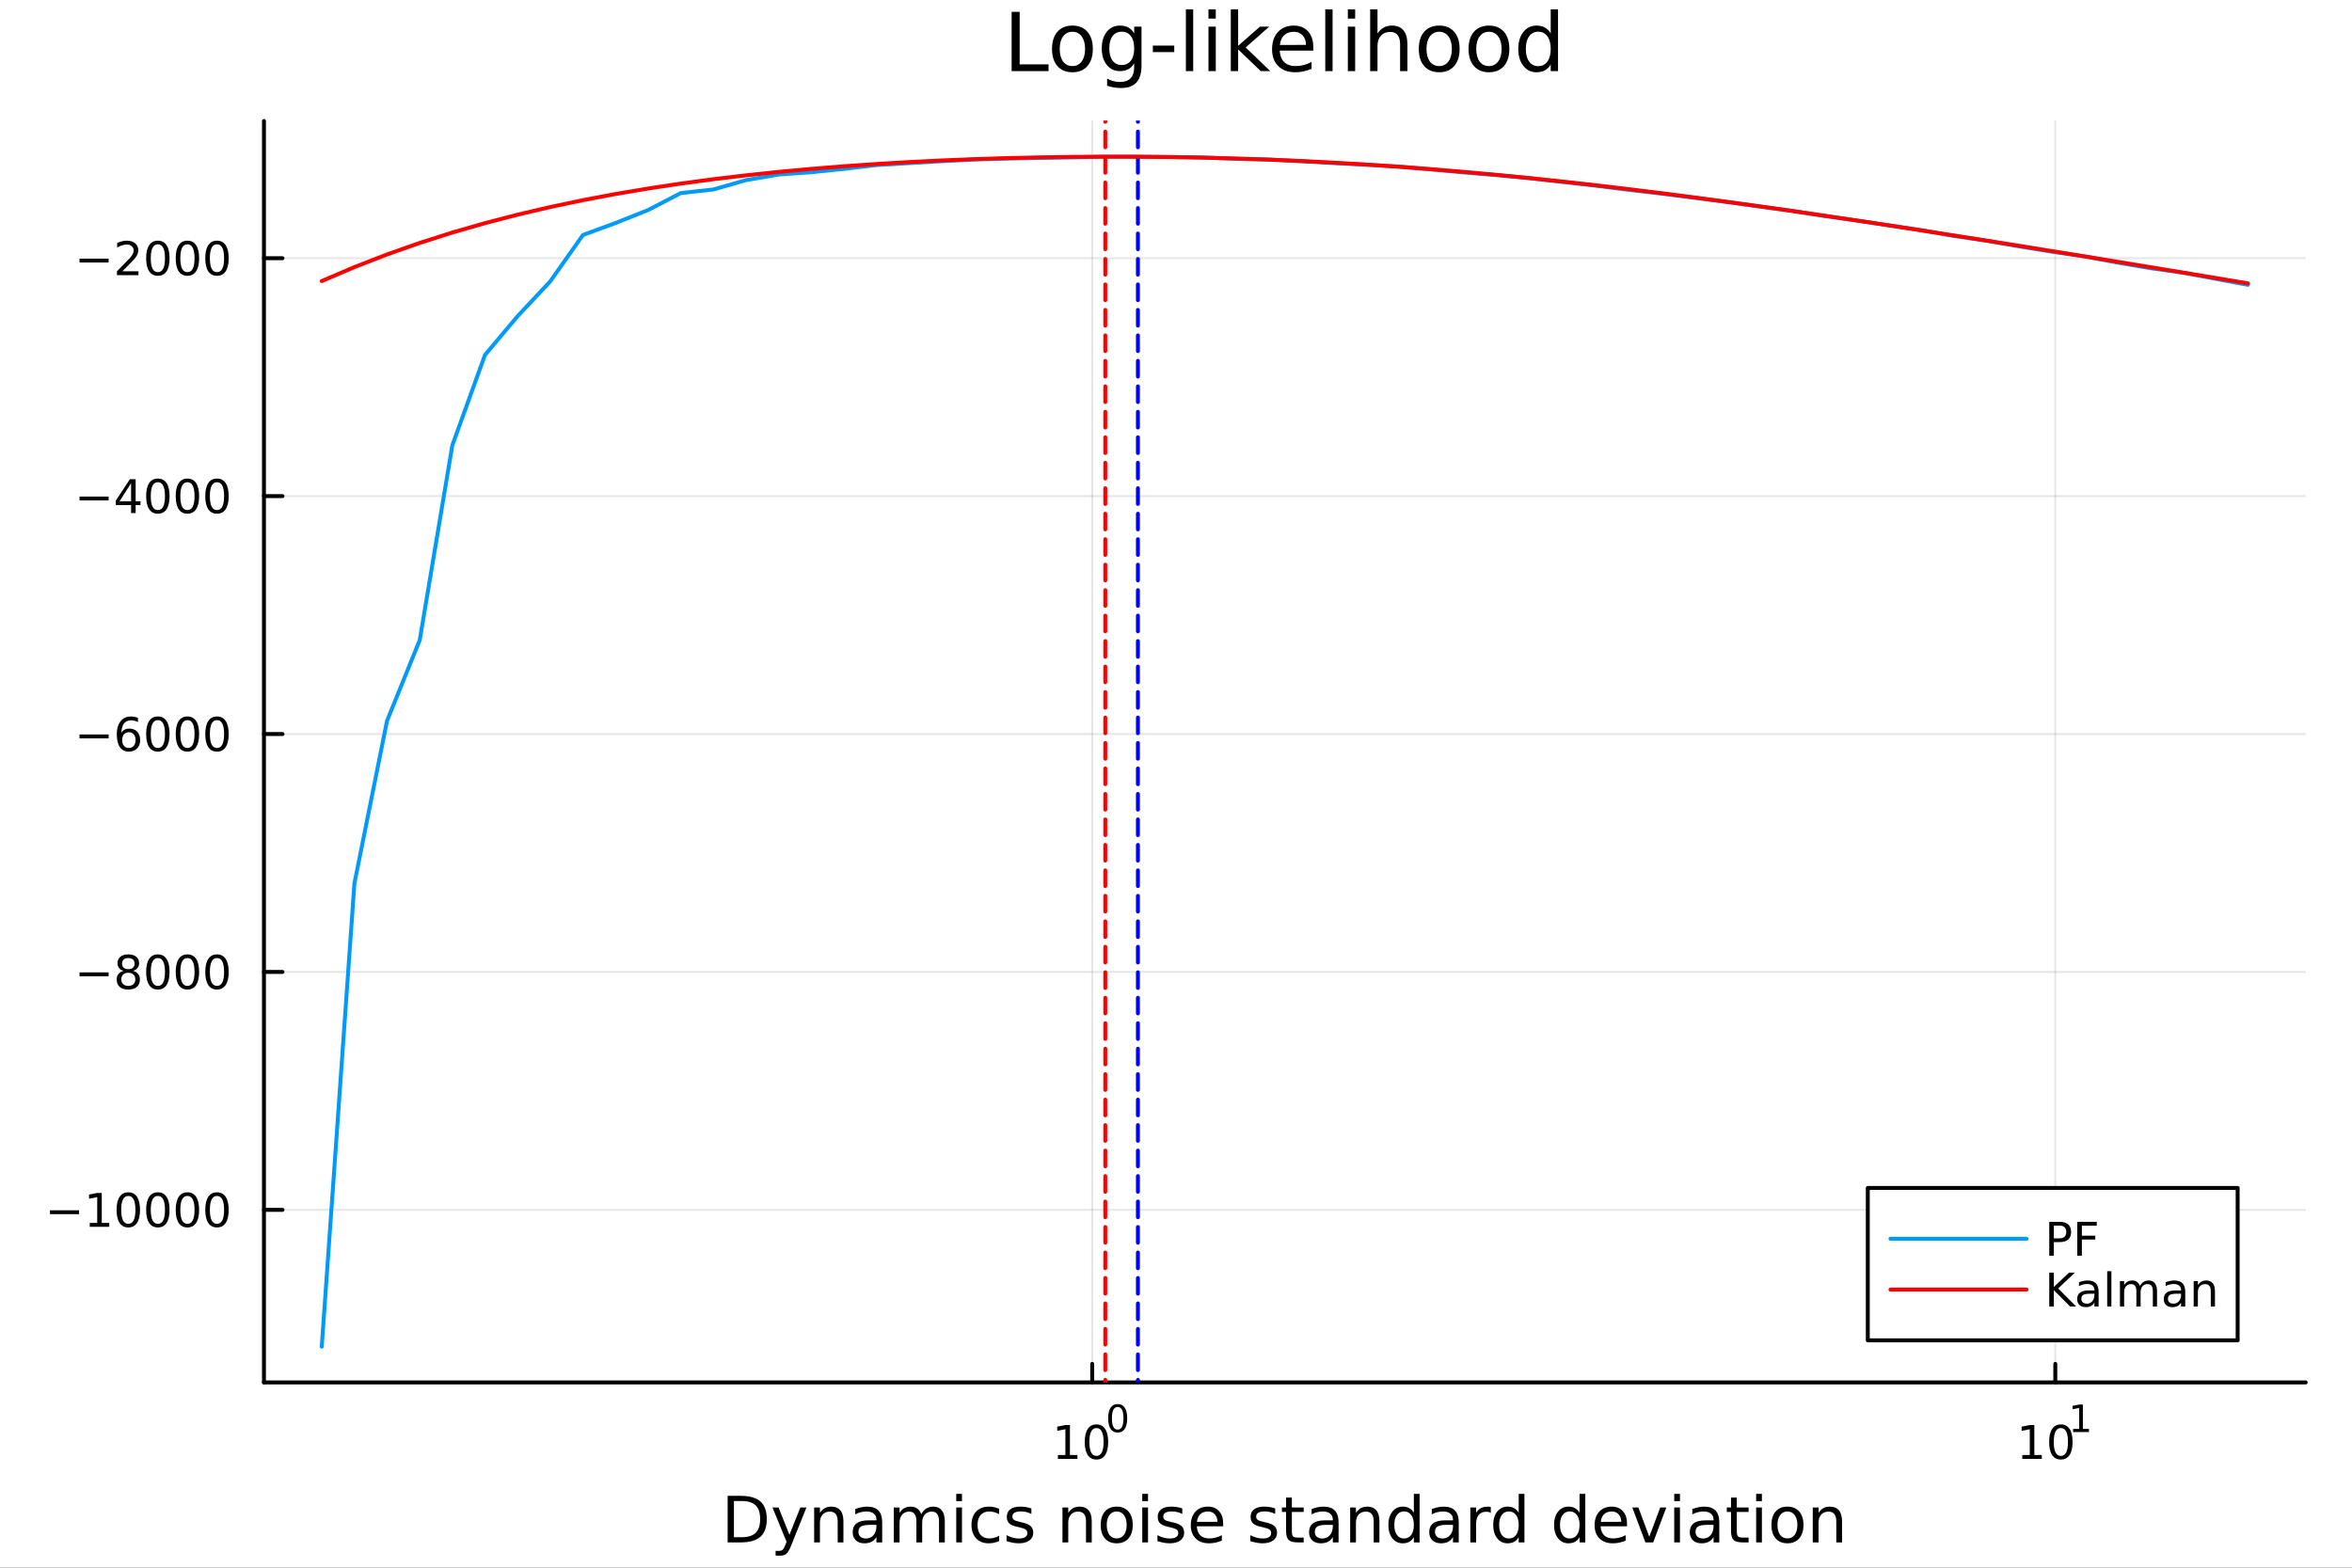 <?xml version="1.0" encoding="utf-8"?>
<svg xmlns="http://www.w3.org/2000/svg" xmlns:xlink="http://www.w3.org/1999/xlink" width="600" height="400" viewBox="0 0 2400 1600">
<rect x="0" y="0" width="2400" height="1600" fill="#333333" stroke="none"/>
<defs>
  <clipPath id="clip250">
    <rect x="0" y="0" width="2400" height="1600"/>
  </clipPath>
</defs>
<path clip-path="url(#clip250)" d="M0 1600 L2400 1600 L2400 0 L0 0  Z" fill="#ffffff" fill-rule="evenodd" fill-opacity="1"/>
<defs>
  <clipPath id="clip251">
    <rect x="480" y="0" width="1681" height="1600"/>
  </clipPath>
</defs>
<path clip-path="url(#clip250)" d="M269.352 1410.9 L2352.76 1410.9 L2352.76 123.472 L269.352 123.472  Z" fill="#ffffff" fill-rule="evenodd" fill-opacity="1"/>
<defs>
  <clipPath id="clip252">
    <rect x="269" y="123" width="2084" height="1288"/>
  </clipPath>
</defs>
<polyline clip-path="url(#clip252)" style="stroke:#000000; stroke-linecap:round; stroke-linejoin:round; stroke-width:2; stroke-opacity:0.1; fill:none" points="1114.51,1410.9 1114.51,123.472 "/>
<polyline clip-path="url(#clip252)" style="stroke:#000000; stroke-linecap:round; stroke-linejoin:round; stroke-width:2; stroke-opacity:0.1; fill:none" points="2097.24,1410.9 2097.24,123.472 "/>
<polyline clip-path="url(#clip252)" style="stroke:#000000; stroke-linecap:round; stroke-linejoin:round; stroke-width:2; stroke-opacity:0.1; fill:none" points="269.352,1234.79 2352.76,1234.79 "/>
<polyline clip-path="url(#clip252)" style="stroke:#000000; stroke-linecap:round; stroke-linejoin:round; stroke-width:2; stroke-opacity:0.1; fill:none" points="269.352,991.975 2352.76,991.975 "/>
<polyline clip-path="url(#clip252)" style="stroke:#000000; stroke-linecap:round; stroke-linejoin:round; stroke-width:2; stroke-opacity:0.1; fill:none" points="269.352,749.16 2352.76,749.16 "/>
<polyline clip-path="url(#clip252)" style="stroke:#000000; stroke-linecap:round; stroke-linejoin:round; stroke-width:2; stroke-opacity:0.1; fill:none" points="269.352,506.345 2352.76,506.345 "/>
<polyline clip-path="url(#clip252)" style="stroke:#000000; stroke-linecap:round; stroke-linejoin:round; stroke-width:2; stroke-opacity:0.1; fill:none" points="269.352,263.529 2352.76,263.529 "/>
<polyline clip-path="url(#clip250)" style="stroke:#000000; stroke-linecap:round; stroke-linejoin:round; stroke-width:4; stroke-opacity:1; fill:none" points="269.352,1410.9 2352.76,1410.9 "/>
<polyline clip-path="url(#clip250)" style="stroke:#000000; stroke-linecap:round; stroke-linejoin:round; stroke-width:4; stroke-opacity:1; fill:none" points="1114.51,1410.9 1114.51,1392 "/>
<polyline clip-path="url(#clip250)" style="stroke:#000000; stroke-linecap:round; stroke-linejoin:round; stroke-width:4; stroke-opacity:1; fill:none" points="2097.24,1410.9 2097.24,1392 "/>
<path clip-path="url(#clip250)" d="M1079.49 1485.02 L1087.13 1485.02 L1087.13 1458.66 L1078.82 1460.32 L1078.82 1456.06 L1087.08 1454.4 L1091.76 1454.4 L1091.76 1485.02 L1099.4 1485.02 L1099.4 1488.96 L1079.49 1488.96 L1079.49 1485.02 Z" fill="#000000" fill-rule="nonzero" fill-opacity="1" /><path clip-path="url(#clip250)" d="M1118.84 1457.48 Q1115.23 1457.48 1113.4 1461.04 Q1111.6 1464.58 1111.6 1471.71 Q1111.6 1478.82 1113.4 1482.38 Q1115.23 1485.92 1118.84 1485.92 Q1122.48 1485.92 1124.28 1482.38 Q1126.11 1478.82 1126.11 1471.71 Q1126.11 1464.58 1124.28 1461.04 Q1122.48 1457.48 1118.84 1457.48 M1118.84 1453.77 Q1124.65 1453.77 1127.71 1458.38 Q1130.79 1462.96 1130.79 1471.71 Q1130.79 1480.44 1127.71 1485.04 Q1124.65 1489.63 1118.84 1489.63 Q1113.03 1489.63 1109.95 1485.04 Q1106.9 1480.44 1106.9 1471.71 Q1106.9 1462.96 1109.95 1458.38 Q1113.03 1453.77 1118.84 1453.77 Z" fill="#000000" fill-rule="nonzero" fill-opacity="1" /><path clip-path="url(#clip250)" d="M1140.49 1435.97 Q1137.56 1435.97 1136.07 1438.86 Q1134.6 1441.74 1134.6 1447.53 Q1134.6 1453.31 1136.07 1456.2 Q1137.56 1459.08 1140.49 1459.08 Q1143.44 1459.08 1144.91 1456.2 Q1146.4 1453.31 1146.4 1447.53 Q1146.4 1441.74 1144.91 1438.86 Q1143.44 1435.97 1140.49 1435.97 M1140.49 1432.96 Q1145.21 1432.96 1147.69 1436.7 Q1150.2 1440.43 1150.2 1447.53 Q1150.2 1454.62 1147.69 1458.37 Q1145.21 1462.09 1140.49 1462.09 Q1135.77 1462.09 1133.27 1458.37 Q1130.79 1454.62 1130.79 1447.53 Q1130.79 1440.43 1133.27 1436.7 Q1135.77 1432.96 1140.49 1432.96 Z" fill="#000000" fill-rule="nonzero" fill-opacity="1" /><path clip-path="url(#clip250)" d="M2063.57 1485.02 L2071.21 1485.02 L2071.21 1458.66 L2062.9 1460.32 L2062.9 1456.06 L2071.16 1454.4 L2075.84 1454.4 L2075.84 1485.02 L2083.48 1485.02 L2083.48 1488.96 L2063.57 1488.96 L2063.57 1485.02 Z" fill="#000000" fill-rule="nonzero" fill-opacity="1" /><path clip-path="url(#clip250)" d="M2102.92 1457.48 Q2099.31 1457.48 2097.48 1461.04 Q2095.68 1464.58 2095.68 1471.71 Q2095.68 1478.82 2097.48 1482.38 Q2099.31 1485.92 2102.92 1485.92 Q2106.56 1485.92 2108.36 1482.38 Q2110.19 1478.82 2110.19 1471.71 Q2110.19 1464.58 2108.36 1461.04 Q2106.56 1457.48 2102.92 1457.48 M2102.92 1453.77 Q2108.73 1453.77 2111.79 1458.38 Q2114.87 1462.96 2114.87 1471.71 Q2114.87 1480.44 2111.79 1485.04 Q2108.73 1489.63 2102.92 1489.63 Q2097.11 1489.63 2094.03 1485.04 Q2090.98 1480.44 2090.98 1471.71 Q2090.98 1462.96 2094.03 1458.38 Q2097.11 1453.77 2102.92 1453.77 Z" fill="#000000" fill-rule="nonzero" fill-opacity="1" /><path clip-path="url(#clip250)" d="M2115.41 1458.35 L2121.62 1458.35 L2121.62 1436.93 L2114.87 1438.28 L2114.87 1434.82 L2121.58 1433.47 L2125.38 1433.47 L2125.38 1458.35 L2131.59 1458.35 L2131.59 1461.55 L2115.41 1461.55 L2115.41 1458.35 Z" fill="#000000" fill-rule="nonzero" fill-opacity="1" /><path clip-path="url(#clip250)" d="M748.914 1531.95 L748.914 1568.9 L756.681 1568.9 Q766.516 1568.9 771.067 1564.45 Q775.65 1559.99 775.65 1550.38 Q775.65 1540.83 771.067 1536.4 Q766.516 1531.95 756.681 1531.95 L748.914 1531.95 M742.485 1526.67 L755.694 1526.67 Q769.508 1526.67 775.969 1532.43 Q782.43 1538.16 782.43 1550.38 Q782.43 1562.66 775.937 1568.42 Q769.444 1574.19 755.694 1574.19 L742.485 1574.19 L742.485 1526.67 Z" fill="#000000" fill-rule="nonzero" fill-opacity="1" /><path clip-path="url(#clip250)" d="M807.256 1577.5 Q804.774 1583.86 802.418 1585.8 Q800.063 1587.74 796.116 1587.74 L791.437 1587.74 L791.437 1582.84 L794.875 1582.84 Q797.294 1582.84 798.631 1581.7 Q799.967 1580.55 801.591 1576.29 L802.641 1573.61 L788.223 1538.54 L794.429 1538.54 L805.569 1566.42 L816.709 1538.54 L822.916 1538.54 L807.256 1577.5 Z" fill="#000000" fill-rule="nonzero" fill-opacity="1" /><path clip-path="url(#clip250)" d="M860.633 1552.67 L860.633 1574.19 L854.776 1574.19 L854.776 1552.86 Q854.776 1547.8 852.803 1545.29 Q850.829 1542.77 846.883 1542.77 Q842.14 1542.77 839.403 1545.79 Q836.666 1548.82 836.666 1554.04 L836.666 1574.19 L830.777 1574.19 L830.777 1538.54 L836.666 1538.54 L836.666 1544.08 Q838.766 1540.86 841.599 1539.27 Q844.464 1537.68 848.188 1537.68 Q854.331 1537.68 857.482 1541.5 Q860.633 1545.29 860.633 1552.67 Z" fill="#000000" fill-rule="nonzero" fill-opacity="1" /><path clip-path="url(#clip250)" d="M888.514 1556.27 Q881.417 1556.27 878.679 1557.89 Q875.942 1559.51 875.942 1563.43 Q875.942 1566.55 877.979 1568.39 Q880.048 1570.21 883.581 1570.21 Q888.451 1570.21 891.379 1566.77 Q894.339 1563.3 894.339 1557.57 L894.339 1556.27 L888.514 1556.27 M900.195 1553.85 L900.195 1574.19 L894.339 1574.19 L894.339 1568.77 Q892.334 1572.02 889.342 1573.58 Q886.35 1575.11 882.021 1575.11 Q876.547 1575.11 873.3 1572.05 Q870.086 1568.97 870.086 1563.81 Q870.086 1557.79 874.096 1554.74 Q878.138 1551.68 886.127 1551.68 L894.339 1551.68 L894.339 1551.11 Q894.339 1547.07 891.665 1544.87 Q889.024 1542.64 884.218 1542.64 Q881.162 1542.64 878.266 1543.38 Q875.369 1544.11 872.696 1545.57 L872.696 1540.16 Q875.91 1538.92 878.934 1538.31 Q881.958 1537.68 884.822 1537.68 Q892.557 1537.68 896.376 1541.69 Q900.195 1545.7 900.195 1553.85 Z" fill="#000000" fill-rule="nonzero" fill-opacity="1" /><path clip-path="url(#clip250)" d="M940.013 1545.38 Q942.209 1541.43 945.265 1539.56 Q948.32 1537.68 952.458 1537.68 Q958.028 1537.68 961.052 1541.59 Q964.075 1545.48 964.075 1552.67 L964.075 1574.19 L958.187 1574.19 L958.187 1552.86 Q958.187 1547.74 956.373 1545.25 Q954.559 1542.77 950.835 1542.77 Q946.283 1542.77 943.641 1545.79 Q941 1548.82 941 1554.04 L941 1574.19 L935.111 1574.19 L935.111 1552.86 Q935.111 1547.7 933.297 1545.25 Q931.483 1542.77 927.695 1542.77 Q923.207 1542.77 920.566 1545.83 Q917.924 1548.85 917.924 1554.04 L917.924 1574.19 L912.036 1574.19 L912.036 1538.54 L917.924 1538.54 L917.924 1544.08 Q919.929 1540.8 922.73 1539.24 Q925.531 1537.68 929.382 1537.68 Q933.265 1537.68 935.971 1539.65 Q938.708 1541.62 940.013 1545.38 Z" fill="#000000" fill-rule="nonzero" fill-opacity="1" /><path clip-path="url(#clip250)" d="M975.756 1538.54 L981.613 1538.54 L981.613 1574.19 L975.756 1574.19 L975.756 1538.54 M975.756 1524.66 L981.613 1524.66 L981.613 1532.08 L975.756 1532.08 L975.756 1524.66 Z" fill="#000000" fill-rule="nonzero" fill-opacity="1" /><path clip-path="url(#clip250)" d="M1019.52 1539.91 L1019.52 1545.38 Q1017.04 1544.01 1014.52 1543.34 Q1012.04 1542.64 1009.49 1542.64 Q1003.8 1542.64 1000.65 1546.27 Q997.495 1549.87 997.495 1556.39 Q997.495 1562.92 1000.65 1566.55 Q1003.8 1570.14 1009.49 1570.14 Q1012.04 1570.14 1014.52 1569.47 Q1017.04 1568.77 1019.52 1567.41 L1019.52 1572.82 Q1017.07 1573.96 1014.43 1574.54 Q1011.82 1575.11 1008.86 1575.11 Q1000.81 1575.11 996.063 1570.05 Q991.321 1564.99 991.321 1556.39 Q991.321 1547.67 996.095 1542.68 Q1000.9 1537.68 1009.24 1537.68 Q1011.95 1537.68 1014.52 1538.25 Q1017.1 1538.79 1019.52 1539.91 Z" fill="#000000" fill-rule="nonzero" fill-opacity="1" /><path clip-path="url(#clip250)" d="M1052.43 1539.59 L1052.43 1545.13 Q1049.95 1543.85 1047.28 1543.22 Q1044.6 1542.58 1041.74 1542.58 Q1037.38 1542.58 1035.18 1543.92 Q1033.02 1545.25 1033.02 1547.93 Q1033.02 1549.96 1034.58 1551.14 Q1036.14 1552.29 1040.85 1553.34 L1042.85 1553.78 Q1049.09 1555.12 1051.7 1557.57 Q1054.34 1559.99 1054.34 1564.35 Q1054.34 1569.32 1050.39 1572.21 Q1046.48 1575.11 1039.6 1575.11 Q1036.74 1575.11 1033.62 1574.54 Q1030.53 1573.99 1027.1 1572.88 L1027.1 1566.83 Q1030.34 1568.52 1033.49 1569.38 Q1036.64 1570.21 1039.73 1570.21 Q1043.87 1570.21 1046.1 1568.81 Q1048.33 1567.37 1048.33 1564.8 Q1048.33 1562.41 1046.7 1561.14 Q1045.11 1559.86 1039.67 1558.68 L1037.63 1558.21 Q1032.19 1557.06 1029.77 1554.71 Q1027.35 1552.32 1027.35 1548.18 Q1027.35 1543.15 1030.92 1540.42 Q1034.48 1537.68 1041.04 1537.68 Q1044.28 1537.68 1047.15 1538.16 Q1050.01 1538.63 1052.43 1539.59 Z" fill="#000000" fill-rule="nonzero" fill-opacity="1" /><path clip-path="url(#clip250)" d="M1114.02 1552.67 L1114.02 1574.19 L1108.16 1574.19 L1108.16 1552.86 Q1108.16 1547.8 1106.19 1545.29 Q1104.22 1542.77 1100.27 1542.77 Q1095.53 1542.77 1092.79 1545.79 Q1090.05 1548.82 1090.05 1554.04 L1090.05 1574.19 L1084.16 1574.19 L1084.16 1538.54 L1090.05 1538.54 L1090.05 1544.08 Q1092.15 1540.86 1094.99 1539.27 Q1097.85 1537.68 1101.57 1537.68 Q1107.72 1537.68 1110.87 1541.5 Q1114.02 1545.29 1114.02 1552.67 Z" fill="#000000" fill-rule="nonzero" fill-opacity="1" /><path clip-path="url(#clip250)" d="M1139.51 1542.64 Q1134.8 1542.64 1132.07 1546.34 Q1129.33 1550 1129.33 1556.39 Q1129.33 1562.79 1132.03 1566.48 Q1134.77 1570.14 1139.51 1570.14 Q1144.19 1570.14 1146.93 1566.45 Q1149.67 1562.76 1149.67 1556.39 Q1149.67 1550.06 1146.93 1546.37 Q1144.19 1542.64 1139.51 1542.64 M1139.51 1537.68 Q1147.15 1537.68 1151.51 1542.64 Q1155.87 1547.61 1155.87 1556.39 Q1155.87 1565.15 1151.51 1570.14 Q1147.15 1575.11 1139.51 1575.11 Q1131.84 1575.11 1127.48 1570.14 Q1123.15 1565.15 1123.15 1556.39 Q1123.15 1547.61 1127.48 1542.64 Q1131.84 1537.68 1139.51 1537.68 Z" fill="#000000" fill-rule="nonzero" fill-opacity="1" /><path clip-path="url(#clip250)" d="M1165.58 1538.54 L1171.44 1538.54 L1171.44 1574.19 L1165.58 1574.19 L1165.58 1538.54 M1165.58 1524.66 L1171.44 1524.66 L1171.44 1532.08 L1165.58 1532.08 L1165.58 1524.66 Z" fill="#000000" fill-rule="nonzero" fill-opacity="1" /><path clip-path="url(#clip250)" d="M1206.42 1539.59 L1206.42 1545.13 Q1203.94 1543.85 1201.26 1543.22 Q1198.59 1542.58 1195.72 1542.58 Q1191.36 1542.58 1189.17 1543.92 Q1187 1545.25 1187 1547.93 Q1187 1549.96 1188.56 1551.14 Q1190.12 1552.29 1194.83 1553.34 L1196.84 1553.78 Q1203.08 1555.12 1205.69 1557.57 Q1208.33 1559.99 1208.33 1564.35 Q1208.33 1569.32 1204.38 1572.21 Q1200.47 1575.11 1193.59 1575.11 Q1190.73 1575.11 1187.61 1574.54 Q1184.52 1573.99 1181.08 1572.88 L1181.08 1566.83 Q1184.33 1568.52 1187.48 1569.38 Q1190.63 1570.21 1193.72 1570.21 Q1197.86 1570.21 1200.08 1568.81 Q1202.31 1567.37 1202.31 1564.8 Q1202.31 1562.41 1200.69 1561.14 Q1199.1 1559.86 1193.65 1558.68 L1191.62 1558.21 Q1186.17 1557.06 1183.76 1554.71 Q1181.34 1552.32 1181.34 1548.18 Q1181.34 1543.15 1184.9 1540.42 Q1188.47 1537.68 1195.02 1537.68 Q1198.27 1537.68 1201.13 1538.16 Q1204 1538.63 1206.42 1539.59 Z" fill="#000000" fill-rule="nonzero" fill-opacity="1" /><path clip-path="url(#clip250)" d="M1248.14 1554.9 L1248.14 1557.76 L1221.22 1557.76 Q1221.6 1563.81 1224.85 1566.99 Q1228.12 1570.14 1233.95 1570.14 Q1237.32 1570.14 1240.47 1569.32 Q1243.66 1568.49 1246.78 1566.83 L1246.78 1572.37 Q1243.63 1573.71 1240.32 1574.41 Q1237.01 1575.11 1233.6 1575.11 Q1225.07 1575.11 1220.07 1570.14 Q1215.11 1565.18 1215.11 1556.71 Q1215.11 1547.96 1219.82 1542.83 Q1224.56 1537.68 1232.58 1537.68 Q1239.77 1537.68 1243.94 1542.33 Q1248.14 1546.94 1248.14 1554.9 M1242.29 1553.18 Q1242.22 1548.37 1239.58 1545.51 Q1236.97 1542.64 1232.64 1542.64 Q1227.74 1542.64 1224.78 1545.41 Q1221.85 1548.18 1221.41 1553.21 L1242.29 1553.18 Z" fill="#000000" fill-rule="nonzero" fill-opacity="1" /><path clip-path="url(#clip250)" d="M1301.2 1539.59 L1301.2 1545.13 Q1298.72 1543.85 1296.05 1543.22 Q1293.37 1542.58 1290.51 1542.58 Q1286.15 1542.58 1283.95 1543.92 Q1281.79 1545.25 1281.79 1547.93 Q1281.79 1549.96 1283.35 1551.14 Q1284.91 1552.29 1289.62 1553.34 L1291.62 1553.78 Q1297.86 1555.12 1300.47 1557.57 Q1303.11 1559.99 1303.11 1564.35 Q1303.11 1569.32 1299.17 1572.21 Q1295.25 1575.11 1288.38 1575.11 Q1285.51 1575.11 1282.39 1574.54 Q1279.31 1573.99 1275.87 1572.88 L1275.87 1566.83 Q1279.11 1568.52 1282.27 1569.38 Q1285.42 1570.21 1288.5 1570.21 Q1292.64 1570.21 1294.87 1568.81 Q1297.1 1567.37 1297.1 1564.8 Q1297.1 1562.41 1295.47 1561.14 Q1293.88 1559.86 1288.44 1558.68 L1286.4 1558.21 Q1280.96 1557.06 1278.54 1554.71 Q1276.12 1552.32 1276.12 1548.18 Q1276.12 1543.15 1279.69 1540.42 Q1283.25 1537.68 1289.81 1537.68 Q1293.06 1537.68 1295.92 1538.16 Q1298.78 1538.63 1301.2 1539.59 Z" fill="#000000" fill-rule="nonzero" fill-opacity="1" /><path clip-path="url(#clip250)" d="M1318.23 1528.42 L1318.23 1538.54 L1330.29 1538.54 L1330.29 1543.09 L1318.23 1543.09 L1318.23 1562.44 Q1318.23 1566.8 1319.41 1568.04 Q1320.62 1569.28 1324.28 1569.28 L1330.29 1569.28 L1330.29 1574.19 L1324.28 1574.19 Q1317.5 1574.19 1314.92 1571.67 Q1312.34 1569.12 1312.34 1562.44 L1312.34 1543.09 L1308.05 1543.09 L1308.05 1538.54 L1312.34 1538.54 L1312.34 1528.42 L1318.23 1528.42 Z" fill="#000000" fill-rule="nonzero" fill-opacity="1" /><path clip-path="url(#clip250)" d="M1354.2 1556.27 Q1347.1 1556.27 1344.36 1557.89 Q1341.63 1559.51 1341.63 1563.43 Q1341.63 1566.55 1343.66 1568.39 Q1345.73 1570.21 1349.26 1570.21 Q1354.13 1570.21 1357.06 1566.77 Q1360.02 1563.3 1360.02 1557.57 L1360.02 1556.27 L1354.2 1556.27 M1365.88 1553.85 L1365.88 1574.19 L1360.02 1574.19 L1360.02 1568.77 Q1358.02 1572.02 1355.03 1573.58 Q1352.03 1575.11 1347.7 1575.11 Q1342.23 1575.11 1338.98 1572.05 Q1335.77 1568.97 1335.77 1563.81 Q1335.77 1557.79 1339.78 1554.74 Q1343.82 1551.68 1351.81 1551.68 L1360.02 1551.68 L1360.02 1551.11 Q1360.02 1547.07 1357.35 1544.87 Q1354.71 1542.64 1349.9 1542.64 Q1346.85 1542.64 1343.95 1543.38 Q1341.05 1544.11 1338.38 1545.57 L1338.38 1540.16 Q1341.59 1538.92 1344.62 1538.31 Q1347.64 1537.68 1350.51 1537.68 Q1358.24 1537.68 1362.06 1541.69 Q1365.88 1545.7 1365.88 1553.85 Z" fill="#000000" fill-rule="nonzero" fill-opacity="1" /><path clip-path="url(#clip250)" d="M1407.57 1552.67 L1407.57 1574.19 L1401.72 1574.19 L1401.72 1552.86 Q1401.72 1547.8 1399.74 1545.29 Q1397.77 1542.77 1393.82 1542.77 Q1389.08 1542.77 1386.34 1545.79 Q1383.61 1548.82 1383.61 1554.04 L1383.61 1574.19 L1377.72 1574.19 L1377.72 1538.54 L1383.61 1538.54 L1383.61 1544.08 Q1385.71 1540.86 1388.54 1539.27 Q1391.41 1537.68 1395.13 1537.68 Q1401.27 1537.68 1404.42 1541.5 Q1407.57 1545.29 1407.57 1552.67 Z" fill="#000000" fill-rule="nonzero" fill-opacity="1" /><path clip-path="url(#clip250)" d="M1442.71 1543.95 L1442.71 1524.66 L1448.57 1524.66 L1448.57 1574.19 L1442.71 1574.19 L1442.71 1568.84 Q1440.87 1572.02 1438.03 1573.58 Q1435.23 1575.11 1431.29 1575.11 Q1424.83 1575.11 1420.75 1569.95 Q1416.71 1564.8 1416.71 1556.39 Q1416.71 1547.99 1420.75 1542.83 Q1424.83 1537.68 1431.29 1537.68 Q1435.23 1537.68 1438.03 1539.24 Q1440.87 1540.77 1442.71 1543.95 M1422.76 1556.39 Q1422.76 1562.85 1425.4 1566.55 Q1428.07 1570.21 1432.72 1570.21 Q1437.37 1570.21 1440.04 1566.55 Q1442.71 1562.85 1442.71 1556.39 Q1442.71 1549.93 1440.04 1546.27 Q1437.37 1542.58 1432.72 1542.58 Q1428.07 1542.58 1425.4 1546.27 Q1422.76 1549.93 1422.76 1556.39 Z" fill="#000000" fill-rule="nonzero" fill-opacity="1" /><path clip-path="url(#clip250)" d="M1476.83 1556.27 Q1469.74 1556.27 1467 1557.89 Q1464.26 1559.51 1464.26 1563.43 Q1464.26 1566.55 1466.3 1568.39 Q1468.37 1570.21 1471.9 1570.21 Q1476.77 1570.21 1479.7 1566.77 Q1482.66 1563.3 1482.66 1557.57 L1482.66 1556.27 L1476.83 1556.27 M1488.51 1553.85 L1488.51 1574.19 L1482.66 1574.19 L1482.66 1568.77 Q1480.65 1572.02 1477.66 1573.58 Q1474.67 1575.11 1470.34 1575.11 Q1464.87 1575.11 1461.62 1572.05 Q1458.4 1568.97 1458.4 1563.81 Q1458.4 1557.79 1462.41 1554.74 Q1466.46 1551.68 1474.45 1551.68 L1482.66 1551.68 L1482.66 1551.11 Q1482.66 1547.07 1479.98 1544.87 Q1477.34 1542.64 1472.54 1542.64 Q1469.48 1542.64 1466.58 1543.38 Q1463.69 1544.11 1461.01 1545.57 L1461.01 1540.16 Q1464.23 1538.92 1467.25 1538.31 Q1470.28 1537.68 1473.14 1537.68 Q1480.88 1537.68 1484.69 1541.69 Q1488.51 1545.7 1488.51 1553.85 Z" fill="#000000" fill-rule="nonzero" fill-opacity="1" /><path clip-path="url(#clip250)" d="M1521.23 1544.01 Q1520.25 1543.44 1519.07 1543.18 Q1517.92 1542.9 1516.52 1542.9 Q1511.56 1542.9 1508.88 1546.14 Q1506.24 1549.36 1506.24 1555.41 L1506.24 1574.19 L1500.35 1574.19 L1500.35 1538.54 L1506.24 1538.54 L1506.24 1544.08 Q1508.09 1540.83 1511.05 1539.27 Q1514.01 1537.68 1518.24 1537.68 Q1518.85 1537.68 1519.58 1537.77 Q1520.31 1537.84 1521.2 1538 L1521.23 1544.01 Z" fill="#000000" fill-rule="nonzero" fill-opacity="1" /><path clip-path="url(#clip250)" d="M1549.69 1543.95 L1549.69 1524.66 L1555.54 1524.66 L1555.54 1574.19 L1549.69 1574.19 L1549.69 1568.84 Q1547.84 1572.02 1545.01 1573.58 Q1542.21 1575.11 1538.26 1575.11 Q1531.8 1575.11 1527.73 1569.95 Q1523.68 1564.8 1523.68 1556.39 Q1523.68 1547.99 1527.73 1542.83 Q1531.8 1537.68 1538.26 1537.68 Q1542.21 1537.68 1545.01 1539.24 Q1547.84 1540.77 1549.69 1543.95 M1529.73 1556.39 Q1529.73 1562.85 1532.37 1566.55 Q1535.05 1570.21 1539.69 1570.21 Q1544.34 1570.21 1547.01 1566.55 Q1549.69 1562.85 1549.69 1556.39 Q1549.69 1549.93 1547.01 1546.27 Q1544.34 1542.58 1539.69 1542.58 Q1535.05 1542.58 1532.37 1546.27 Q1529.73 1549.93 1529.73 1556.39 Z" fill="#000000" fill-rule="nonzero" fill-opacity="1" /><path clip-path="url(#clip250)" d="M1611.79 1543.95 L1611.79 1524.66 L1617.64 1524.66 L1617.64 1574.19 L1611.79 1574.19 L1611.79 1568.84 Q1609.94 1572.02 1607.11 1573.58 Q1604.31 1575.11 1600.36 1575.11 Q1593.9 1575.11 1589.82 1569.95 Q1585.78 1564.8 1585.78 1556.39 Q1585.78 1547.99 1589.82 1542.83 Q1593.9 1537.68 1600.36 1537.68 Q1604.31 1537.68 1607.11 1539.24 Q1609.94 1540.77 1611.79 1543.95 M1591.83 1556.39 Q1591.83 1562.85 1594.47 1566.55 Q1597.14 1570.21 1601.79 1570.21 Q1606.44 1570.21 1609.11 1566.55 Q1611.79 1562.85 1611.79 1556.39 Q1611.79 1549.93 1609.11 1546.27 Q1606.44 1542.58 1601.79 1542.58 Q1597.14 1542.58 1594.47 1546.27 Q1591.83 1549.93 1591.83 1556.39 Z" fill="#000000" fill-rule="nonzero" fill-opacity="1" /><path clip-path="url(#clip250)" d="M1660.2 1554.9 L1660.2 1557.76 L1633.27 1557.76 Q1633.65 1563.81 1636.9 1566.99 Q1640.18 1570.14 1646 1570.14 Q1649.38 1570.14 1652.53 1569.32 Q1655.71 1568.49 1658.83 1566.83 L1658.83 1572.37 Q1655.68 1573.71 1652.37 1574.41 Q1649.06 1575.11 1645.65 1575.11 Q1637.12 1575.11 1632.12 1570.14 Q1627.16 1565.18 1627.16 1556.71 Q1627.16 1547.96 1631.87 1542.83 Q1636.61 1537.68 1644.63 1537.68 Q1651.83 1537.68 1656 1542.33 Q1660.2 1546.94 1660.2 1554.9 M1654.34 1553.18 Q1654.28 1548.37 1651.64 1545.51 Q1649.03 1542.64 1644.7 1542.64 Q1639.8 1542.64 1636.84 1545.41 Q1633.91 1548.18 1633.46 1553.21 L1654.34 1553.18 Z" fill="#000000" fill-rule="nonzero" fill-opacity="1" /><path clip-path="url(#clip250)" d="M1665.61 1538.54 L1671.81 1538.54 L1682.95 1568.46 L1694.09 1538.54 L1700.3 1538.54 L1686.93 1574.19 L1678.98 1574.19 L1665.61 1538.54 Z" fill="#000000" fill-rule="nonzero" fill-opacity="1" /><path clip-path="url(#clip250)" d="M1708.39 1538.54 L1714.24 1538.54 L1714.24 1574.19 L1708.39 1574.19 L1708.39 1538.54 M1708.39 1524.66 L1714.24 1524.66 L1714.24 1532.08 L1708.39 1532.08 L1708.39 1524.66 Z" fill="#000000" fill-rule="nonzero" fill-opacity="1" /><path clip-path="url(#clip250)" d="M1742.7 1556.27 Q1735.6 1556.27 1732.86 1557.89 Q1730.12 1559.51 1730.12 1563.43 Q1730.12 1566.55 1732.16 1568.39 Q1734.23 1570.21 1737.76 1570.21 Q1742.63 1570.21 1745.56 1566.77 Q1748.52 1563.3 1748.52 1557.57 L1748.52 1556.27 L1742.7 1556.27 M1754.38 1553.85 L1754.38 1574.19 L1748.52 1574.19 L1748.52 1568.77 Q1746.52 1572.02 1743.52 1573.58 Q1740.53 1575.11 1736.2 1575.11 Q1730.73 1575.11 1727.48 1572.05 Q1724.27 1568.97 1724.27 1563.81 Q1724.27 1557.79 1728.28 1554.74 Q1732.32 1551.68 1740.31 1551.68 L1748.52 1551.68 L1748.52 1551.11 Q1748.52 1547.07 1745.85 1544.87 Q1743.21 1542.64 1738.4 1542.64 Q1735.34 1542.64 1732.45 1543.38 Q1729.55 1544.11 1726.88 1545.57 L1726.88 1540.16 Q1730.09 1538.92 1733.12 1538.31 Q1736.14 1537.68 1739 1537.68 Q1746.74 1537.68 1750.56 1541.69 Q1754.38 1545.7 1754.38 1553.85 Z" fill="#000000" fill-rule="nonzero" fill-opacity="1" /><path clip-path="url(#clip250)" d="M1772.23 1528.42 L1772.23 1538.54 L1784.3 1538.54 L1784.3 1543.09 L1772.23 1543.09 L1772.23 1562.44 Q1772.23 1566.8 1773.41 1568.04 Q1774.62 1569.28 1778.28 1569.28 L1784.3 1569.28 L1784.3 1574.19 L1778.28 1574.19 Q1771.5 1574.19 1768.92 1571.67 Q1766.35 1569.12 1766.35 1562.44 L1766.35 1543.09 L1762.05 1543.09 L1762.05 1538.54 L1766.35 1538.54 L1766.35 1528.42 L1772.23 1528.42 Z" fill="#000000" fill-rule="nonzero" fill-opacity="1" /><path clip-path="url(#clip250)" d="M1792 1538.54 L1797.86 1538.54 L1797.86 1574.19 L1792 1574.19 L1792 1538.54 M1792 1524.66 L1797.86 1524.66 L1797.86 1532.08 L1792 1532.08 L1792 1524.66 Z" fill="#000000" fill-rule="nonzero" fill-opacity="1" /><path clip-path="url(#clip250)" d="M1823.92 1542.64 Q1819.21 1542.64 1816.48 1546.34 Q1813.74 1550 1813.74 1556.39 Q1813.74 1562.79 1816.44 1566.48 Q1819.18 1570.14 1823.92 1570.14 Q1828.6 1570.14 1831.34 1566.45 Q1834.08 1562.76 1834.08 1556.39 Q1834.08 1550.06 1831.34 1546.37 Q1828.6 1542.64 1823.92 1542.64 M1823.92 1537.68 Q1831.56 1537.68 1835.92 1542.64 Q1840.28 1547.61 1840.28 1556.39 Q1840.28 1565.15 1835.92 1570.14 Q1831.56 1575.11 1823.92 1575.11 Q1816.25 1575.11 1811.89 1570.14 Q1807.56 1565.15 1807.56 1556.39 Q1807.56 1547.61 1811.89 1542.64 Q1816.25 1537.68 1823.92 1537.68 Z" fill="#000000" fill-rule="nonzero" fill-opacity="1" /><path clip-path="url(#clip250)" d="M1879.62 1552.67 L1879.62 1574.19 L1873.77 1574.19 L1873.77 1552.86 Q1873.77 1547.8 1871.79 1545.29 Q1869.82 1542.77 1865.87 1542.77 Q1861.13 1542.77 1858.39 1545.79 Q1855.66 1548.82 1855.66 1554.04 L1855.66 1574.19 L1849.77 1574.19 L1849.77 1538.54 L1855.66 1538.54 L1855.66 1544.08 Q1857.76 1540.86 1860.59 1539.27 Q1863.45 1537.68 1867.18 1537.68 Q1873.32 1537.68 1876.47 1541.5 Q1879.62 1545.29 1879.62 1552.67 Z" fill="#000000" fill-rule="nonzero" fill-opacity="1" /><polyline clip-path="url(#clip250)" style="stroke:#000000; stroke-linecap:round; stroke-linejoin:round; stroke-width:4; stroke-opacity:1; fill:none" points="269.352,1410.9 269.352,123.472 "/>
<polyline clip-path="url(#clip250)" style="stroke:#000000; stroke-linecap:round; stroke-linejoin:round; stroke-width:4; stroke-opacity:1; fill:none" points="269.352,1234.79 288.25,1234.79 "/>
<polyline clip-path="url(#clip250)" style="stroke:#000000; stroke-linecap:round; stroke-linejoin:round; stroke-width:4; stroke-opacity:1; fill:none" points="269.352,991.975 288.25,991.975 "/>
<polyline clip-path="url(#clip250)" style="stroke:#000000; stroke-linecap:round; stroke-linejoin:round; stroke-width:4; stroke-opacity:1; fill:none" points="269.352,749.16 288.25,749.16 "/>
<polyline clip-path="url(#clip250)" style="stroke:#000000; stroke-linecap:round; stroke-linejoin:round; stroke-width:4; stroke-opacity:1; fill:none" points="269.352,506.345 288.25,506.345 "/>
<polyline clip-path="url(#clip250)" style="stroke:#000000; stroke-linecap:round; stroke-linejoin:round; stroke-width:4; stroke-opacity:1; fill:none" points="269.352,263.529 288.25,263.529 "/>
<path clip-path="url(#clip250)" d="M50.992 1235.24 L80.668 1235.24 L80.668 1239.18 L50.992 1239.18 L50.992 1235.24 Z" fill="#000000" fill-rule="nonzero" fill-opacity="1" /><path clip-path="url(#clip250)" d="M91.571 1248.14 L99.21 1248.14 L99.21 1221.77 L90.899 1223.44 L90.899 1219.18 L99.163 1217.51 L103.839 1217.51 L103.839 1248.14 L111.478 1248.14 L111.478 1252.07 L91.571 1252.07 L91.571 1248.14 Z" fill="#000000" fill-rule="nonzero" fill-opacity="1" /><path clip-path="url(#clip250)" d="M130.922 1220.59 Q127.311 1220.59 125.482 1224.15 Q123.677 1227.7 123.677 1234.83 Q123.677 1241.93 125.482 1245.5 Q127.311 1249.04 130.922 1249.04 Q134.556 1249.04 136.362 1245.5 Q138.191 1241.93 138.191 1234.83 Q138.191 1227.7 136.362 1224.15 Q134.556 1220.59 130.922 1220.59 M130.922 1216.89 Q136.732 1216.89 139.788 1221.49 Q142.867 1226.08 142.867 1234.83 Q142.867 1243.55 139.788 1248.16 Q136.732 1252.74 130.922 1252.74 Q125.112 1252.74 122.033 1248.16 Q118.978 1243.55 118.978 1234.83 Q118.978 1226.08 122.033 1221.49 Q125.112 1216.89 130.922 1216.89 Z" fill="#000000" fill-rule="nonzero" fill-opacity="1" /><path clip-path="url(#clip250)" d="M161.084 1220.59 Q157.473 1220.59 155.644 1224.15 Q153.839 1227.7 153.839 1234.83 Q153.839 1241.93 155.644 1245.5 Q157.473 1249.04 161.084 1249.04 Q164.718 1249.04 166.524 1245.5 Q168.353 1241.93 168.353 1234.83 Q168.353 1227.7 166.524 1224.15 Q164.718 1220.59 161.084 1220.59 M161.084 1216.89 Q166.894 1216.89 169.95 1221.49 Q173.029 1226.08 173.029 1234.83 Q173.029 1243.55 169.95 1248.16 Q166.894 1252.74 161.084 1252.74 Q155.274 1252.74 152.195 1248.16 Q149.14 1243.55 149.14 1234.83 Q149.14 1226.08 152.195 1221.49 Q155.274 1216.89 161.084 1216.89 Z" fill="#000000" fill-rule="nonzero" fill-opacity="1" /><path clip-path="url(#clip250)" d="M191.246 1220.59 Q187.635 1220.59 185.806 1224.15 Q184.001 1227.7 184.001 1234.83 Q184.001 1241.93 185.806 1245.5 Q187.635 1249.04 191.246 1249.04 Q194.88 1249.04 196.686 1245.5 Q198.514 1241.93 198.514 1234.83 Q198.514 1227.7 196.686 1224.15 Q194.88 1220.59 191.246 1220.59 M191.246 1216.89 Q197.056 1216.89 200.112 1221.49 Q203.19 1226.08 203.19 1234.83 Q203.19 1243.55 200.112 1248.16 Q197.056 1252.74 191.246 1252.74 Q185.436 1252.74 182.357 1248.16 Q179.302 1243.55 179.302 1234.83 Q179.302 1226.08 182.357 1221.49 Q185.436 1216.89 191.246 1216.89 Z" fill="#000000" fill-rule="nonzero" fill-opacity="1" /><path clip-path="url(#clip250)" d="M221.408 1220.59 Q217.797 1220.59 215.968 1224.15 Q214.163 1227.7 214.163 1234.83 Q214.163 1241.93 215.968 1245.5 Q217.797 1249.04 221.408 1249.04 Q225.042 1249.04 226.848 1245.5 Q228.676 1241.93 228.676 1234.83 Q228.676 1227.7 226.848 1224.15 Q225.042 1220.59 221.408 1220.59 M221.408 1216.89 Q227.218 1216.89 230.274 1221.49 Q233.352 1226.08 233.352 1234.83 Q233.352 1243.55 230.274 1248.16 Q227.218 1252.74 221.408 1252.74 Q215.598 1252.74 212.519 1248.16 Q209.463 1243.55 209.463 1234.83 Q209.463 1226.08 212.519 1221.49 Q215.598 1216.89 221.408 1216.89 Z" fill="#000000" fill-rule="nonzero" fill-opacity="1" /><path clip-path="url(#clip250)" d="M81.154 992.427 L110.83 992.427 L110.83 996.362 L81.154 996.362 L81.154 992.427 Z" fill="#000000" fill-rule="nonzero" fill-opacity="1" /><path clip-path="url(#clip250)" d="M130.922 992.843 Q127.589 992.843 125.668 994.626 Q123.77 996.408 123.77 999.533 Q123.77 1002.66 125.668 1004.44 Q127.589 1006.22 130.922 1006.22 Q134.256 1006.22 136.177 1004.44 Q138.098 1002.64 138.098 999.533 Q138.098 996.408 136.177 994.626 Q134.279 992.843 130.922 992.843 M126.246 990.853 Q123.237 990.112 121.547 988.052 Q119.881 985.992 119.881 983.029 Q119.881 978.885 122.82 976.478 Q125.783 974.07 130.922 974.07 Q136.084 974.07 139.024 976.478 Q141.964 978.885 141.964 983.029 Q141.964 985.992 140.274 988.052 Q138.607 990.112 135.621 990.853 Q139.001 991.64 140.876 993.931 Q142.774 996.223 142.774 999.533 Q142.774 1004.56 139.695 1007.24 Q136.64 1009.93 130.922 1009.93 Q125.205 1009.93 122.126 1007.24 Q119.07 1004.56 119.07 999.533 Q119.07 996.223 120.969 993.931 Q122.867 991.64 126.246 990.853 M124.533 983.468 Q124.533 986.154 126.2 987.658 Q127.89 989.163 130.922 989.163 Q133.931 989.163 135.621 987.658 Q137.334 986.154 137.334 983.468 Q137.334 980.783 135.621 979.279 Q133.931 977.774 130.922 977.774 Q127.89 977.774 126.2 979.279 Q124.533 980.783 124.533 983.468 Z" fill="#000000" fill-rule="nonzero" fill-opacity="1" /><path clip-path="url(#clip250)" d="M161.084 977.774 Q157.473 977.774 155.644 981.339 Q153.839 984.881 153.839 992.01 Q153.839 999.117 155.644 1002.68 Q157.473 1006.22 161.084 1006.22 Q164.718 1006.22 166.524 1002.68 Q168.353 999.117 168.353 992.01 Q168.353 984.881 166.524 981.339 Q164.718 977.774 161.084 977.774 M161.084 974.07 Q166.894 974.07 169.95 978.677 Q173.029 983.26 173.029 992.01 Q173.029 1000.74 169.95 1005.34 Q166.894 1009.93 161.084 1009.93 Q155.274 1009.93 152.195 1005.34 Q149.14 1000.74 149.14 992.01 Q149.14 983.26 152.195 978.677 Q155.274 974.07 161.084 974.07 Z" fill="#000000" fill-rule="nonzero" fill-opacity="1" /><path clip-path="url(#clip250)" d="M191.246 977.774 Q187.635 977.774 185.806 981.339 Q184.001 984.881 184.001 992.01 Q184.001 999.117 185.806 1002.68 Q187.635 1006.22 191.246 1006.22 Q194.88 1006.22 196.686 1002.68 Q198.514 999.117 198.514 992.01 Q198.514 984.881 196.686 981.339 Q194.88 977.774 191.246 977.774 M191.246 974.07 Q197.056 974.07 200.112 978.677 Q203.19 983.26 203.19 992.01 Q203.19 1000.74 200.112 1005.34 Q197.056 1009.93 191.246 1009.93 Q185.436 1009.93 182.357 1005.34 Q179.302 1000.74 179.302 992.01 Q179.302 983.26 182.357 978.677 Q185.436 974.07 191.246 974.07 Z" fill="#000000" fill-rule="nonzero" fill-opacity="1" /><path clip-path="url(#clip250)" d="M221.408 977.774 Q217.797 977.774 215.968 981.339 Q214.163 984.881 214.163 992.01 Q214.163 999.117 215.968 1002.68 Q217.797 1006.22 221.408 1006.22 Q225.042 1006.22 226.848 1002.68 Q228.676 999.117 228.676 992.01 Q228.676 984.881 226.848 981.339 Q225.042 977.774 221.408 977.774 M221.408 974.07 Q227.218 974.07 230.274 978.677 Q233.352 983.26 233.352 992.01 Q233.352 1000.74 230.274 1005.34 Q227.218 1009.93 221.408 1009.93 Q215.598 1009.93 212.519 1005.34 Q209.463 1000.74 209.463 992.01 Q209.463 983.26 212.519 978.677 Q215.598 974.07 221.408 974.07 Z" fill="#000000" fill-rule="nonzero" fill-opacity="1" /><path clip-path="url(#clip250)" d="M81.154 749.611 L110.83 749.611 L110.83 753.547 L81.154 753.547 L81.154 749.611 Z" fill="#000000" fill-rule="nonzero" fill-opacity="1" /><path clip-path="url(#clip250)" d="M131.501 747.297 Q128.353 747.297 126.501 749.449 Q124.672 751.602 124.672 755.352 Q124.672 759.079 126.501 761.255 Q128.353 763.408 131.501 763.408 Q134.649 763.408 136.478 761.255 Q138.33 759.079 138.33 755.352 Q138.33 751.602 136.478 749.449 Q134.649 747.297 131.501 747.297 M140.783 732.644 L140.783 736.903 Q139.024 736.07 137.219 735.63 Q135.436 735.19 133.677 735.19 Q129.047 735.19 126.594 738.315 Q124.163 741.44 123.816 747.76 Q125.182 745.746 127.242 744.681 Q129.302 743.593 131.779 743.593 Q136.987 743.593 139.996 746.764 Q143.029 749.912 143.029 755.352 Q143.029 760.676 139.881 763.894 Q136.732 767.111 131.501 767.111 Q125.506 767.111 122.334 762.528 Q119.163 757.922 119.163 749.195 Q119.163 741 123.052 736.139 Q126.941 731.255 133.492 731.255 Q135.251 731.255 137.033 731.602 Q138.839 731.95 140.783 732.644 Z" fill="#000000" fill-rule="nonzero" fill-opacity="1" /><path clip-path="url(#clip250)" d="M161.084 734.959 Q157.473 734.959 155.644 738.524 Q153.839 742.065 153.839 749.195 Q153.839 756.301 155.644 759.866 Q157.473 763.408 161.084 763.408 Q164.718 763.408 166.524 759.866 Q168.353 756.301 168.353 749.195 Q168.353 742.065 166.524 738.524 Q164.718 734.959 161.084 734.959 M161.084 731.255 Q166.894 731.255 169.95 735.862 Q173.029 740.445 173.029 749.195 Q173.029 757.922 169.95 762.528 Q166.894 767.111 161.084 767.111 Q155.274 767.111 152.195 762.528 Q149.14 757.922 149.14 749.195 Q149.14 740.445 152.195 735.862 Q155.274 731.255 161.084 731.255 Z" fill="#000000" fill-rule="nonzero" fill-opacity="1" /><path clip-path="url(#clip250)" d="M191.246 734.959 Q187.635 734.959 185.806 738.524 Q184.001 742.065 184.001 749.195 Q184.001 756.301 185.806 759.866 Q187.635 763.408 191.246 763.408 Q194.88 763.408 196.686 759.866 Q198.514 756.301 198.514 749.195 Q198.514 742.065 196.686 738.524 Q194.88 734.959 191.246 734.959 M191.246 731.255 Q197.056 731.255 200.112 735.862 Q203.19 740.445 203.19 749.195 Q203.19 757.922 200.112 762.528 Q197.056 767.111 191.246 767.111 Q185.436 767.111 182.357 762.528 Q179.302 757.922 179.302 749.195 Q179.302 740.445 182.357 735.862 Q185.436 731.255 191.246 731.255 Z" fill="#000000" fill-rule="nonzero" fill-opacity="1" /><path clip-path="url(#clip250)" d="M221.408 734.959 Q217.797 734.959 215.968 738.524 Q214.163 742.065 214.163 749.195 Q214.163 756.301 215.968 759.866 Q217.797 763.408 221.408 763.408 Q225.042 763.408 226.848 759.866 Q228.676 756.301 228.676 749.195 Q228.676 742.065 226.848 738.524 Q225.042 734.959 221.408 734.959 M221.408 731.255 Q227.218 731.255 230.274 735.862 Q233.352 740.445 233.352 749.195 Q233.352 757.922 230.274 762.528 Q227.218 767.111 221.408 767.111 Q215.598 767.111 212.519 762.528 Q209.463 757.922 209.463 749.195 Q209.463 740.445 212.519 735.862 Q215.598 731.255 221.408 731.255 Z" fill="#000000" fill-rule="nonzero" fill-opacity="1" /><path clip-path="url(#clip250)" d="M81.154 506.796 L110.83 506.796 L110.83 510.731 L81.154 510.731 L81.154 506.796 Z" fill="#000000" fill-rule="nonzero" fill-opacity="1" /><path clip-path="url(#clip250)" d="M133.769 493.139 L121.964 511.588 L133.769 511.588 L133.769 493.139 M132.543 489.065 L138.422 489.065 L138.422 511.588 L143.353 511.588 L143.353 515.477 L138.422 515.477 L138.422 523.625 L133.769 523.625 L133.769 515.477 L118.168 515.477 L118.168 510.963 L132.543 489.065 Z" fill="#000000" fill-rule="nonzero" fill-opacity="1" /><path clip-path="url(#clip250)" d="M161.084 492.143 Q157.473 492.143 155.644 495.708 Q153.839 499.25 153.839 506.379 Q153.839 513.486 155.644 517.051 Q157.473 520.592 161.084 520.592 Q164.718 520.592 166.524 517.051 Q168.353 513.486 168.353 506.379 Q168.353 499.25 166.524 495.708 Q164.718 492.143 161.084 492.143 M161.084 488.44 Q166.894 488.44 169.95 493.046 Q173.029 497.629 173.029 506.379 Q173.029 515.106 169.95 519.713 Q166.894 524.296 161.084 524.296 Q155.274 524.296 152.195 519.713 Q149.14 515.106 149.14 506.379 Q149.14 497.629 152.195 493.046 Q155.274 488.44 161.084 488.44 Z" fill="#000000" fill-rule="nonzero" fill-opacity="1" /><path clip-path="url(#clip250)" d="M191.246 492.143 Q187.635 492.143 185.806 495.708 Q184.001 499.25 184.001 506.379 Q184.001 513.486 185.806 517.051 Q187.635 520.592 191.246 520.592 Q194.88 520.592 196.686 517.051 Q198.514 513.486 198.514 506.379 Q198.514 499.25 196.686 495.708 Q194.88 492.143 191.246 492.143 M191.246 488.44 Q197.056 488.44 200.112 493.046 Q203.19 497.629 203.19 506.379 Q203.19 515.106 200.112 519.713 Q197.056 524.296 191.246 524.296 Q185.436 524.296 182.357 519.713 Q179.302 515.106 179.302 506.379 Q179.302 497.629 182.357 493.046 Q185.436 488.44 191.246 488.44 Z" fill="#000000" fill-rule="nonzero" fill-opacity="1" /><path clip-path="url(#clip250)" d="M221.408 492.143 Q217.797 492.143 215.968 495.708 Q214.163 499.25 214.163 506.379 Q214.163 513.486 215.968 517.051 Q217.797 520.592 221.408 520.592 Q225.042 520.592 226.848 517.051 Q228.676 513.486 228.676 506.379 Q228.676 499.25 226.848 495.708 Q225.042 492.143 221.408 492.143 M221.408 488.44 Q227.218 488.44 230.274 493.046 Q233.352 497.629 233.352 506.379 Q233.352 515.106 230.274 519.713 Q227.218 524.296 221.408 524.296 Q215.598 524.296 212.519 519.713 Q209.463 515.106 209.463 506.379 Q209.463 497.629 212.519 493.046 Q215.598 488.44 221.408 488.44 Z" fill="#000000" fill-rule="nonzero" fill-opacity="1" /><path clip-path="url(#clip250)" d="M81.154 263.981 L110.83 263.981 L110.83 267.916 L81.154 267.916 L81.154 263.981 Z" fill="#000000" fill-rule="nonzero" fill-opacity="1" /><path clip-path="url(#clip250)" d="M124.95 276.874 L141.269 276.874 L141.269 280.809 L119.325 280.809 L119.325 276.874 Q121.987 274.12 126.57 269.49 Q131.177 264.837 132.357 263.495 Q134.603 260.972 135.482 259.235 Q136.385 257.476 136.385 255.786 Q136.385 253.032 134.441 251.296 Q132.519 249.56 129.418 249.56 Q127.219 249.56 124.765 250.323 Q122.334 251.087 119.557 252.638 L119.557 247.916 Q122.381 246.782 124.834 246.203 Q127.288 245.624 129.325 245.624 Q134.695 245.624 137.89 248.31 Q141.084 250.995 141.084 255.485 Q141.084 257.615 140.274 259.536 Q139.487 261.434 137.381 264.027 Q136.802 264.698 133.7 267.916 Q130.598 271.11 124.95 276.874 Z" fill="#000000" fill-rule="nonzero" fill-opacity="1" /><path clip-path="url(#clip250)" d="M161.084 249.328 Q157.473 249.328 155.644 252.893 Q153.839 256.435 153.839 263.564 Q153.839 270.671 155.644 274.235 Q157.473 277.777 161.084 277.777 Q164.718 277.777 166.524 274.235 Q168.353 270.671 168.353 263.564 Q168.353 256.435 166.524 252.893 Q164.718 249.328 161.084 249.328 M161.084 245.624 Q166.894 245.624 169.95 250.231 Q173.029 254.814 173.029 263.564 Q173.029 272.291 169.95 276.897 Q166.894 281.481 161.084 281.481 Q155.274 281.481 152.195 276.897 Q149.14 272.291 149.14 263.564 Q149.14 254.814 152.195 250.231 Q155.274 245.624 161.084 245.624 Z" fill="#000000" fill-rule="nonzero" fill-opacity="1" /><path clip-path="url(#clip250)" d="M191.246 249.328 Q187.635 249.328 185.806 252.893 Q184.001 256.435 184.001 263.564 Q184.001 270.671 185.806 274.235 Q187.635 277.777 191.246 277.777 Q194.88 277.777 196.686 274.235 Q198.514 270.671 198.514 263.564 Q198.514 256.435 196.686 252.893 Q194.88 249.328 191.246 249.328 M191.246 245.624 Q197.056 245.624 200.112 250.231 Q203.19 254.814 203.19 263.564 Q203.19 272.291 200.112 276.897 Q197.056 281.481 191.246 281.481 Q185.436 281.481 182.357 276.897 Q179.302 272.291 179.302 263.564 Q179.302 254.814 182.357 250.231 Q185.436 245.624 191.246 245.624 Z" fill="#000000" fill-rule="nonzero" fill-opacity="1" /><path clip-path="url(#clip250)" d="M221.408 249.328 Q217.797 249.328 215.968 252.893 Q214.163 256.435 214.163 263.564 Q214.163 270.671 215.968 274.235 Q217.797 277.777 221.408 277.777 Q225.042 277.777 226.848 274.235 Q228.676 270.671 228.676 263.564 Q228.676 256.435 226.848 252.893 Q225.042 249.328 221.408 249.328 M221.408 245.624 Q227.218 245.624 230.274 250.231 Q233.352 254.814 233.352 263.564 Q233.352 272.291 230.274 276.897 Q227.218 281.481 221.408 281.481 Q215.598 281.481 212.519 276.897 Q209.463 272.291 209.463 263.564 Q209.463 254.814 212.519 250.231 Q215.598 245.624 221.408 245.624 Z" fill="#000000" fill-rule="nonzero" fill-opacity="1" /><path clip-path="url(#clip250)" d="M1032.29 12.096 L1040.47 12.096 L1040.47 65.689 L1069.92 65.689 L1069.92 72.576 L1032.29 72.576 L1032.29 12.096 Z" fill="#000000" fill-rule="nonzero" fill-opacity="1" /><path clip-path="url(#clip250)" d="M1094.31 32.431 Q1088.32 32.431 1084.83 37.131 Q1081.35 41.789 1081.35 49.931 Q1081.35 58.074 1084.79 62.773 Q1088.27 67.431 1094.31 67.431 Q1100.27 67.431 1103.75 62.732 Q1107.23 58.033 1107.23 49.931 Q1107.23 41.87 1103.75 37.171 Q1100.27 32.431 1094.31 32.431 M1094.31 26.112 Q1104.03 26.112 1109.58 32.431 Q1115.13 38.751 1115.13 49.931 Q1115.13 61.071 1109.58 67.431 Q1104.03 73.751 1094.31 73.751 Q1084.55 73.751 1079 67.431 Q1073.49 61.071 1073.49 49.931 Q1073.49 38.751 1079 32.431 Q1084.55 26.112 1094.31 26.112 Z" fill="#000000" fill-rule="nonzero" fill-opacity="1" /><path clip-path="url(#clip250)" d="M1157.34 49.364 Q1157.34 41.263 1153.98 36.806 Q1150.66 32.35 1144.62 32.35 Q1138.63 32.35 1135.27 36.806 Q1131.94 41.263 1131.94 49.364 Q1131.94 57.426 1135.27 61.882 Q1138.63 66.338 1144.62 66.338 Q1150.66 66.338 1153.98 61.882 Q1157.34 57.426 1157.34 49.364 M1164.8 66.945 Q1164.8 78.531 1159.65 84.162 Q1154.51 89.833 1143.89 89.833 Q1139.96 89.833 1136.48 89.225 Q1133 88.658 1129.72 87.443 L1129.72 80.192 Q1133 81.974 1136.2 82.825 Q1139.4 83.675 1142.72 83.675 Q1150.05 83.675 1153.7 79.827 Q1157.34 76.019 1157.34 68.282 L1157.34 64.596 Q1155.03 68.606 1151.43 70.591 Q1147.82 72.576 1142.8 72.576 Q1134.45 72.576 1129.35 66.216 Q1124.25 59.856 1124.25 49.364 Q1124.25 38.832 1129.35 32.472 Q1134.45 26.112 1142.8 26.112 Q1147.82 26.112 1151.43 28.097 Q1155.03 30.082 1157.34 34.092 L1157.34 27.206 L1164.8 27.206 L1164.8 66.945 Z" fill="#000000" fill-rule="nonzero" fill-opacity="1" /><path clip-path="url(#clip250)" d="M1176.38 46.529 L1198.22 46.529 L1198.22 53.172 L1176.38 53.172 L1176.38 46.529 Z" fill="#000000" fill-rule="nonzero" fill-opacity="1" /><path clip-path="url(#clip250)" d="M1210.09 9.544 L1217.54 9.544 L1217.54 72.576 L1210.09 72.576 L1210.09 9.544 Z" fill="#000000" fill-rule="nonzero" fill-opacity="1" /><path clip-path="url(#clip250)" d="M1233.13 27.206 L1240.59 27.206 L1240.59 72.576 L1233.13 72.576 L1233.13 27.206 M1233.13 9.544 L1240.59 9.544 L1240.59 18.983 L1233.13 18.983 L1233.13 9.544 Z" fill="#000000" fill-rule="nonzero" fill-opacity="1" /><path clip-path="url(#clip250)" d="M1255.9 9.544 L1263.4 9.544 L1263.4 46.772 L1285.63 27.206 L1295.15 27.206 L1271.09 48.433 L1296.17 72.576 L1286.44 72.576 L1263.4 50.418 L1263.4 72.576 L1255.9 72.576 L1255.9 9.544 Z" fill="#000000" fill-rule="nonzero" fill-opacity="1" /><path clip-path="url(#clip250)" d="M1340.08 48.028 L1340.08 51.673 L1305.81 51.673 Q1306.29 59.37 1310.43 63.421 Q1314.6 67.431 1322.01 67.431 Q1326.31 67.431 1330.32 66.378 Q1334.37 65.325 1338.34 63.218 L1338.34 70.267 Q1334.33 71.968 1330.11 72.86 Q1325.9 73.751 1321.57 73.751 Q1310.71 73.751 1304.35 67.431 Q1298.03 61.112 1298.03 50.337 Q1298.03 39.197 1304.03 32.675 Q1310.06 26.112 1320.27 26.112 Q1329.42 26.112 1334.73 32.026 Q1340.08 37.9 1340.08 48.028 M1332.63 45.84 Q1332.54 39.723 1329.18 36.077 Q1325.86 32.431 1320.35 32.431 Q1314.11 32.431 1310.35 35.956 Q1306.62 39.48 1306.05 45.88 L1332.63 45.84 Z" fill="#000000" fill-rule="nonzero" fill-opacity="1" /><path clip-path="url(#clip250)" d="M1352.31 9.544 L1359.77 9.544 L1359.77 72.576 L1352.31 72.576 L1352.31 9.544 Z" fill="#000000" fill-rule="nonzero" fill-opacity="1" /><path clip-path="url(#clip250)" d="M1375.36 27.206 L1382.82 27.206 L1382.82 72.576 L1375.36 72.576 L1375.36 27.206 M1375.36 9.544 L1382.82 9.544 L1382.82 18.983 L1375.36 18.983 L1375.36 9.544 Z" fill="#000000" fill-rule="nonzero" fill-opacity="1" /><path clip-path="url(#clip250)" d="M1436.13 45.192 L1436.13 72.576 L1428.67 72.576 L1428.67 45.435 Q1428.67 38.994 1426.16 35.794 Q1423.65 32.594 1418.63 32.594 Q1412.59 32.594 1409.11 36.442 Q1405.62 40.29 1405.62 46.934 L1405.62 72.576 L1398.13 72.576 L1398.13 9.544 L1405.62 9.544 L1405.62 34.254 Q1408.3 30.163 1411.9 28.138 Q1415.55 26.112 1420.29 26.112 Q1428.1 26.112 1432.12 30.973 Q1436.13 35.794 1436.13 45.192 Z" fill="#000000" fill-rule="nonzero" fill-opacity="1" /><path clip-path="url(#clip250)" d="M1468.57 32.431 Q1462.58 32.431 1459.09 37.131 Q1455.61 41.789 1455.61 49.931 Q1455.61 58.074 1459.05 62.773 Q1462.54 67.431 1468.57 67.431 Q1474.53 67.431 1478.01 62.732 Q1481.5 58.033 1481.5 49.931 Q1481.5 41.87 1478.01 37.171 Q1474.53 32.431 1468.57 32.431 M1468.57 26.112 Q1478.3 26.112 1483.85 32.431 Q1489.4 38.751 1489.4 49.931 Q1489.4 61.071 1483.85 67.431 Q1478.3 73.751 1468.57 73.751 Q1458.81 73.751 1453.26 67.431 Q1447.75 61.071 1447.75 49.931 Q1447.75 38.751 1453.26 32.431 Q1458.81 26.112 1468.57 26.112 Z" fill="#000000" fill-rule="nonzero" fill-opacity="1" /><path clip-path="url(#clip250)" d="M1519.33 32.431 Q1513.34 32.431 1509.85 37.131 Q1506.37 41.789 1506.37 49.931 Q1506.37 58.074 1509.81 62.773 Q1513.3 67.431 1519.33 67.431 Q1525.29 67.431 1528.77 62.732 Q1532.25 58.033 1532.25 49.931 Q1532.25 41.87 1528.77 37.171 Q1525.29 32.431 1519.33 32.431 M1519.33 26.112 Q1529.05 26.112 1534.6 32.431 Q1540.15 38.751 1540.15 49.931 Q1540.15 61.071 1534.6 67.431 Q1529.05 73.751 1519.33 73.751 Q1509.57 73.751 1504.02 67.431 Q1498.51 61.071 1498.51 49.931 Q1498.51 38.751 1504.02 32.431 Q1509.57 26.112 1519.33 26.112 Z" fill="#000000" fill-rule="nonzero" fill-opacity="1" /><path clip-path="url(#clip250)" d="M1582.36 34.092 L1582.36 9.544 L1589.82 9.544 L1589.82 72.576 L1582.36 72.576 L1582.36 65.77 Q1580.01 69.821 1576.41 71.806 Q1572.84 73.751 1567.82 73.751 Q1559.6 73.751 1554.41 67.188 Q1549.27 60.626 1549.27 49.931 Q1549.27 39.237 1554.41 32.675 Q1559.6 26.112 1567.82 26.112 Q1572.84 26.112 1576.41 28.097 Q1580.01 30.041 1582.36 34.092 M1556.96 49.931 Q1556.96 58.155 1560.33 62.854 Q1563.73 67.512 1569.64 67.512 Q1575.56 67.512 1578.96 62.854 Q1582.36 58.155 1582.36 49.931 Q1582.36 41.708 1578.96 37.05 Q1575.56 32.35 1569.64 32.35 Q1563.73 32.35 1560.33 37.05 Q1556.96 41.708 1556.96 49.931 Z" fill="#000000" fill-rule="nonzero" fill-opacity="1" /><polyline clip-path="url(#clip252)" style="stroke:#009af9; stroke-linecap:round; stroke-linejoin:round; stroke-width:4; stroke-opacity:1; fill:none" points="328.317,1374.46 361.63,901.691 394.943,735.653 428.256,653.449 461.569,454.522 494.882,362.25 528.195,322.662 561.508,287.142 594.822,239.856 628.135,227.595 661.448,214.317 694.761,197.023 728.074,193.373 761.387,183.784 794.7,178.13 828.014,175.762 861.327,172.372 894.64,168.452 927.953,166.487 961.266,164.51 994.579,162.783 1027.89,161.87 1061.21,161.19 1094.52,160.675 1127.83,159.939 1161.14,159.928 1194.46,160.211 1227.77,160.728 1261.08,162.088 1294.4,162.754 1327.71,164.523 1361.02,166.463 1394.34,168.135 1427.65,170.049 1460.96,172.958 1494.28,176.046 1527.59,178.736 1560.9,181.859 1594.22,185.67 1627.53,189.414 1660.84,193.653 1694.16,197.43 1727.47,201.64 1760.78,205.976 1794.09,210.543 1827.41,214.95 1860.72,220.292 1894.03,224.968 1927.35,229.956 1960.66,234.98 1993.97,240.842 2027.29,245.686 2060.6,251.496 2093.91,256.914 2127.23,261.68 2160.54,267.965 2193.85,273.675 2227.17,278.227 2260.48,284.499 2293.79,290.715 "/>
<polyline clip-path="url(#clip252)" style="stroke:#0000ff; stroke-linecap:round; stroke-linejoin:round; stroke-width:4; stroke-opacity:1; fill:none" stroke-dasharray="16, 10" points="1161.14,2698.32 1161.14,-1163.95 "/>
<polyline clip-path="url(#clip252)" style="stroke:#ff0000; stroke-linecap:round; stroke-linejoin:round; stroke-width:4; stroke-opacity:1; fill:none" points="328.317,286.87 361.63,272.619 394.943,259.678 428.256,247.947 461.569,237.33 494.882,227.737 528.195,219.084 561.508,211.291 594.822,204.287 628.135,198.003 661.448,192.378 694.761,187.356 728.074,182.885 761.387,178.919 794.7,175.418 828.014,172.343 861.327,169.664 894.64,167.352 927.953,165.384 961.266,163.739 994.579,162.401 1027.89,161.358 1061.21,160.599 1094.52,160.117 1127.83,159.909 1161.14,159.97 1194.46,160.3 1227.77,160.899 1261.08,161.769 1294.4,162.911 1327.71,164.326 1361.02,166.015 1394.34,167.977 1427.65,170.211 1460.96,172.714 1494.28,175.479 1527.59,178.5 1560.9,181.766 1594.22,185.266 1627.53,188.987 1660.84,192.915 1694.16,197.036 1727.47,201.333 1760.78,205.792 1794.09,210.396 1827.41,215.133 1860.72,219.986 1894.03,224.945 1927.35,229.996 1960.66,235.129 1993.97,240.333 2027.29,245.601 2060.6,250.922 2093.91,256.292 2127.23,261.702 2160.54,267.149 2193.85,272.626 2227.17,278.13 2260.48,283.657 2293.79,289.204 "/>
<polyline clip-path="url(#clip252)" style="stroke:#ff0000; stroke-linecap:round; stroke-linejoin:round; stroke-width:4; stroke-opacity:1; fill:none" stroke-dasharray="16, 10" points="1127.83,2698.32 1127.83,-1163.95 "/>
<path clip-path="url(#clip250)" d="M1905.9 1367.98 L2283.31 1367.98 L2283.31 1212.46 L1905.9 1212.46  Z" fill="#ffffff" fill-rule="evenodd" fill-opacity="1"/>
<polyline clip-path="url(#clip250)" style="stroke:#000000; stroke-linecap:round; stroke-linejoin:round; stroke-width:4; stroke-opacity:1; fill:none" points="1905.9,1367.98 2283.31,1367.98 2283.31,1212.46 1905.9,1212.46 1905.9,1367.98 "/>
<polyline clip-path="url(#clip250)" style="stroke:#009af9; stroke-linecap:round; stroke-linejoin:round; stroke-width:4; stroke-opacity:1; fill:none" points="1929.04,1264.3 2067.94,1264.3 "/>
<path clip-path="url(#clip250)" d="M2095.76 1250.87 L2095.76 1263.85 L2101.64 1263.85 Q2104.91 1263.85 2106.69 1262.16 Q2108.47 1260.47 2108.47 1257.35 Q2108.47 1254.24 2106.69 1252.55 Q2104.91 1250.87 2101.64 1250.87 L2095.76 1250.87 M2091.09 1247.02 L2101.64 1247.02 Q2107.45 1247.02 2110.42 1249.66 Q2113.4 1252.28 2113.4 1257.35 Q2113.4 1262.46 2110.42 1265.08 Q2107.45 1267.69 2101.64 1267.69 L2095.76 1267.69 L2095.76 1281.58 L2091.09 1281.58 L2091.09 1247.02 Z" fill="#000000" fill-rule="nonzero" fill-opacity="1" /><path clip-path="url(#clip250)" d="M2119.67 1247.02 L2139.54 1247.02 L2139.54 1250.96 L2124.35 1250.96 L2124.35 1261.14 L2138.05 1261.14 L2138.05 1265.08 L2124.35 1265.08 L2124.35 1281.58 L2119.67 1281.58 L2119.67 1247.02 Z" fill="#000000" fill-rule="nonzero" fill-opacity="1" /><polyline clip-path="url(#clip250)" style="stroke:#ff0000; stroke-linecap:round; stroke-linejoin:round; stroke-width:4; stroke-opacity:1; fill:none" points="1929.04,1316.14 2067.94,1316.14 "/>
<path clip-path="url(#clip250)" d="M2091.09 1298.86 L2095.76 1298.86 L2095.76 1313.47 L2111.27 1298.86 L2117.29 1298.86 L2100.14 1314.97 L2118.52 1333.42 L2112.36 1333.42 L2095.76 1316.78 L2095.76 1333.42 L2091.09 1333.42 L2091.09 1298.86 Z" fill="#000000" fill-rule="nonzero" fill-opacity="1" /><path clip-path="url(#clip250)" d="M2132.94 1320.39 Q2127.78 1320.39 2125.79 1321.57 Q2123.8 1322.75 2123.8 1325.6 Q2123.8 1327.87 2125.28 1329.21 Q2126.78 1330.53 2129.35 1330.53 Q2132.89 1330.53 2135.02 1328.03 Q2137.17 1325.51 2137.17 1321.34 L2137.17 1320.39 L2132.94 1320.39 M2141.43 1318.63 L2141.43 1333.42 L2137.17 1333.42 L2137.17 1329.49 Q2135.72 1331.85 2133.54 1332.98 Q2131.36 1334.09 2128.22 1334.09 Q2124.23 1334.09 2121.87 1331.87 Q2119.54 1329.63 2119.54 1325.88 Q2119.54 1321.5 2122.45 1319.28 Q2125.39 1317.06 2131.2 1317.06 L2137.17 1317.06 L2137.17 1316.64 Q2137.17 1313.7 2135.23 1312.1 Q2133.31 1310.48 2129.81 1310.48 Q2127.59 1310.48 2125.48 1311.02 Q2123.38 1311.55 2121.43 1312.61 L2121.43 1308.68 Q2123.77 1307.77 2125.97 1307.33 Q2128.17 1306.87 2130.25 1306.87 Q2135.88 1306.87 2138.66 1309.79 Q2141.43 1312.71 2141.43 1318.63 Z" fill="#000000" fill-rule="nonzero" fill-opacity="1" /><path clip-path="url(#clip250)" d="M2150.21 1297.4 L2154.47 1297.4 L2154.47 1333.42 L2150.21 1333.42 L2150.21 1297.4 Z" fill="#000000" fill-rule="nonzero" fill-opacity="1" /><path clip-path="url(#clip250)" d="M2183.56 1312.47 Q2185.16 1309.6 2187.38 1308.24 Q2189.61 1306.87 2192.61 1306.87 Q2196.67 1306.87 2198.86 1309.72 Q2201.06 1312.54 2201.06 1317.77 L2201.06 1333.42 L2196.78 1333.42 L2196.78 1317.91 Q2196.78 1314.19 2195.46 1312.38 Q2194.14 1310.58 2191.43 1310.58 Q2188.12 1310.58 2186.2 1312.77 Q2184.28 1314.97 2184.28 1318.77 L2184.28 1333.42 L2180 1333.42 L2180 1317.91 Q2180 1314.16 2178.68 1312.38 Q2177.36 1310.58 2174.61 1310.58 Q2171.34 1310.58 2169.42 1312.8 Q2167.5 1315 2167.5 1318.77 L2167.5 1333.42 L2163.22 1333.42 L2163.22 1307.5 L2167.5 1307.5 L2167.5 1311.52 Q2168.96 1309.14 2170.99 1308.01 Q2173.03 1306.87 2175.83 1306.87 Q2178.66 1306.87 2180.62 1308.31 Q2182.61 1309.74 2183.56 1312.47 Z" fill="#000000" fill-rule="nonzero" fill-opacity="1" /><path clip-path="url(#clip250)" d="M2221.34 1320.39 Q2216.18 1320.39 2214.19 1321.57 Q2212.2 1322.75 2212.2 1325.6 Q2212.2 1327.87 2213.68 1329.21 Q2215.18 1330.53 2217.75 1330.53 Q2221.29 1330.53 2223.42 1328.03 Q2225.58 1325.51 2225.58 1321.34 L2225.58 1320.39 L2221.34 1320.39 M2229.84 1318.63 L2229.84 1333.42 L2225.58 1333.42 L2225.58 1329.49 Q2224.12 1331.85 2221.94 1332.98 Q2219.77 1334.09 2216.62 1334.09 Q2212.64 1334.09 2210.28 1331.87 Q2207.94 1329.63 2207.94 1325.88 Q2207.94 1321.5 2210.85 1319.28 Q2213.79 1317.06 2219.6 1317.06 L2225.58 1317.06 L2225.58 1316.64 Q2225.58 1313.7 2223.63 1312.1 Q2221.71 1310.48 2218.22 1310.48 Q2215.99 1310.48 2213.89 1311.02 Q2211.78 1311.55 2209.84 1312.61 L2209.84 1308.68 Q2212.17 1307.77 2214.37 1307.33 Q2216.57 1306.87 2218.66 1306.87 Q2224.28 1306.87 2227.06 1309.79 Q2229.84 1312.71 2229.84 1318.63 Z" fill="#000000" fill-rule="nonzero" fill-opacity="1" /><path clip-path="url(#clip250)" d="M2260.16 1317.77 L2260.16 1333.42 L2255.9 1333.42 L2255.9 1317.91 Q2255.9 1314.23 2254.47 1312.4 Q2253.03 1310.58 2250.16 1310.58 Q2246.71 1310.58 2244.72 1312.77 Q2242.73 1314.97 2242.73 1318.77 L2242.73 1333.42 L2238.45 1333.42 L2238.45 1307.5 L2242.73 1307.5 L2242.73 1311.52 Q2244.26 1309.19 2246.32 1308.03 Q2248.4 1306.87 2251.11 1306.87 Q2255.58 1306.87 2257.87 1309.65 Q2260.16 1312.4 2260.16 1317.77 Z" fill="#000000" fill-rule="nonzero" fill-opacity="1" /></svg>
